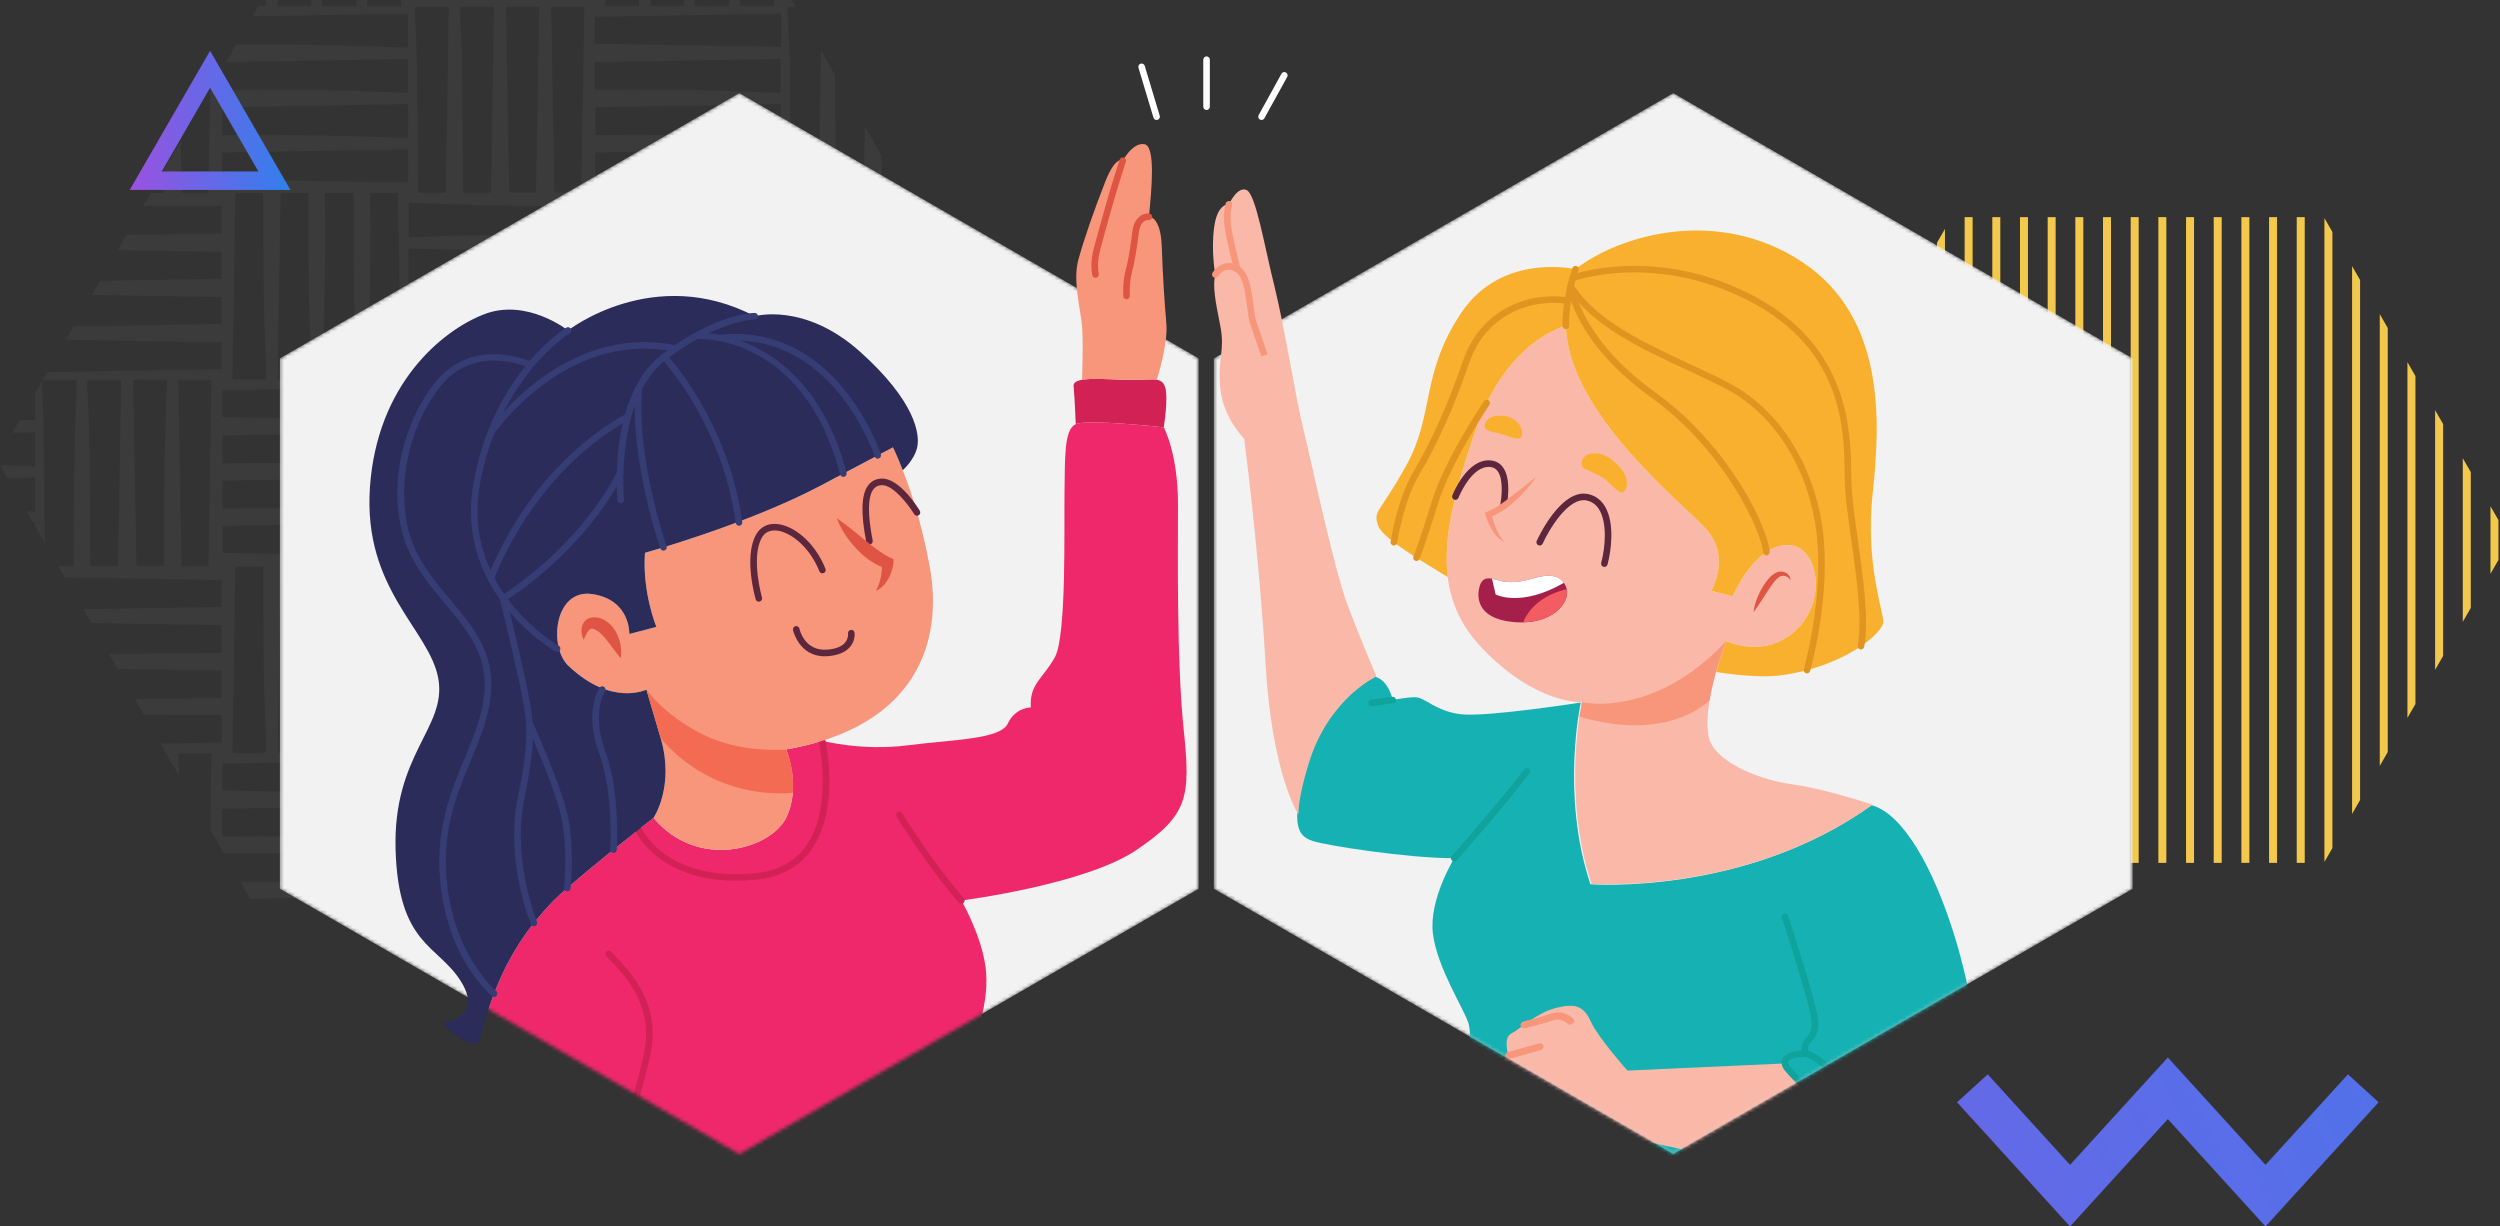 <svg width="691" height="339" viewBox="0 0 691 339" fill="none" xmlns="http://www.w3.org/2000/svg">
<rect x="0" y="0" width="691" height="339" fill="#333333" stroke="none"/>
<path d="M218.516 254.093H215.786V247.692C212.505 247.747 209.231 247.8 205.961 247.855L206.422 247.03C206.732 246.476 206.535 245.775 205.982 245.465C205.805 245.367 205.612 245.32 205.422 245.32C205.02 245.32 204.63 245.532 204.419 245.909L203.306 247.901C190.345 248.117 177.464 248.333 164.564 248.549V254.093H160.751C160.996 238.806 161.244 223.568 161.49 208.29H152.142C152.142 209.062 152.117 209.719 152.147 210.376C152.319 214.223 152.615 218.067 152.665 221.914C152.807 232.64 152.876 243.367 152.968 254.093H148.267C148.519 238.79 148.769 223.584 149.021 208.388C148.191 208.216 146.477 208.138 144.74 208.138C142.64 208.138 140.504 208.253 139.862 208.464C140.128 223.674 140.39 238.859 140.653 254.093H135.789C136.035 238.794 136.283 223.573 136.528 208.299H127.167C127.167 209.142 127.137 209.866 127.171 210.587C127.346 214.494 127.648 218.398 127.699 222.307C127.834 232.902 127.894 243.498 127.967 254.093H123.417C123.408 250.206 123.404 246.341 123.436 242.487C123.489 236.74 123.67 230.993 123.713 225.246C123.757 219.593 124.262 213.947 124.193 208.278H114.694C114.694 209.158 114.664 209.937 114.696 210.718C114.87 214.687 115.169 218.653 115.219 222.624C115.355 233.114 115.407 243.604 115.479 254.093H112.743V247.69C98.16 247.933 83.645 248.177 69.112 248.42L66.407 243.726C68.531 243.71 70.656 243.701 72.778 243.701C86.123 243.701 99.424 244.045 112.737 244.585V235.028C104.089 235.274 95.56 235.591 87.027 235.736C78.648 235.878 70.266 235.853 61.891 235.894L58.103 229.32C58.213 222.307 58.325 215.3 58.44 208.283H49.301C49.334 210.275 49.368 212.244 49.405 214.232L44.389 205.532C50.02 205.436 55.653 205.337 61.288 205.24V197.613C57.747 197.613 54.244 197.627 50.754 197.627C48.512 197.627 46.277 197.623 44.042 197.602C42.618 197.588 41.195 197.547 39.772 197.528L37.262 193.174C44.751 193.105 52.241 193.045 59.73 192.974C60.248 192.969 60.764 192.887 61.265 192.841V185.32C51.639 185.159 42.046 184.996 32.455 184.835L30.099 180.749C39.977 180.641 49.852 180.565 59.73 180.471C60.246 180.464 60.767 180.381 61.26 180.335V172.817C49.2 172.614 37.193 172.412 25.18 172.21L22.979 168.396C35.755 168.177 48.491 167.959 61.237 167.743V160.311C46.729 160.066 32.325 159.824 17.897 159.581L16.114 156.485H20.38C20.38 150.63 20.343 144.952 20.391 139.274C20.439 133.527 20.623 127.78 20.666 122.033C20.712 116.382 21.217 110.734 21.146 105.081H11.805L13.079 102.871C29.17 102.595 45.178 102.319 61.262 102.041V94.621C46.888 94.377 32.588 94.134 18.257 93.888L20.359 90.244C33.974 90.009 47.557 89.775 61.237 89.538V82.121C49.235 81.916 37.31 81.711 25.395 81.509L27.637 77.619C38.85 77.424 50.04 77.231 61.239 77.035V69.615C51.637 69.454 42.078 69.291 32.529 69.133L34.915 64.992C43.684 64.843 52.459 64.691 61.283 64.539V56.873C58.314 56.906 55.35 56.919 52.385 56.919C48.127 56.919 43.873 56.889 39.619 56.837L41.633 53.341C42.854 53.337 44.075 53.325 45.13 53.318C45.164 51.232 45.197 49.178 45.231 47.1L49.941 38.929C50.024 43.702 50.107 48.468 50.189 53.252H57.612C57.766 43.736 57.919 34.271 58.075 24.822L61.384 19.077C61.384 20.456 61.382 21.837 61.389 23.207C61.389 23.689 61.437 24.169 61.471 24.854C65.161 24.792 68.839 24.765 72.512 24.765C85.965 24.765 99.332 25.142 112.753 25.681V16.283C95.985 16.568 79.304 16.851 62.504 17.136L65.28 12.319C67.708 12.294 70.128 12.282 72.549 12.282C86.011 12.282 99.367 12.65 112.739 13.172V3.78C98.417 4.026 84.145 4.267 69.782 4.511L71.404 1.696C72.361 1.634 73.159 1.542 73.547 1.415C73.547 0.951 73.542 0.473 73.545 4.27875e-06H76.755C76.746 0.556 76.736 1.112 76.727 1.666H86.013C86.013 1.071 86.02 0.524 86.022 4.27875e-06H89.03C89.007 0.561 88.991 1.117 88.968 1.675H98.504C98.504 1.064 98.511 0.519 98.513 4.27875e-06H101.512C101.491 0.554 101.478 1.103 101.452 1.657H110.835C110.825 1.103 110.816 0.554 110.809 4.27875e-06H167.327C167.32 0.554 167.311 1.108 167.302 1.661H176.587C176.587 1.069 176.594 0.526 176.596 4.27875e-06H179.802C179.793 0.556 179.783 1.11 179.774 1.664H189.06C189.06 1.071 189.067 0.526 189.069 4.27875e-06H192.073C192.05 0.489 192.041 0.979 192.018 1.468C192.86 1.678 194.727 1.776 196.611 1.776C198.704 1.776 200.815 1.654 201.549 1.415C201.549 0.951 201.547 0.473 201.547 4.27875e-06H204.568C204.548 0.558 204.532 1.112 204.509 1.671H214.024C214.024 1.071 214.031 0.524 214.033 4.27875e-06H218.863L219.96 1.898H217.743C217.743 2.81 217.718 3.594 217.748 4.378C217.936 9.019 218.248 13.659 218.308 18.303C218.448 29.372 218.47 40.441 218.544 51.512C218.549 52.091 218.576 52.673 218.594 53.27H226.265C226.478 40.085 226.689 27.014 226.9 13.941L230.792 20.693C230.902 30.907 230.962 41.121 231.044 51.335C231.046 51.979 231.079 52.62 231.102 53.339C231.409 53.339 231.716 53.339 232.019 53.339C232.653 53.339 233.272 53.341 233.882 53.344C234.5 53.346 235.105 53.348 235.7 53.348C236.751 53.348 237.765 53.339 238.747 53.307C238.845 47.169 238.942 41.089 239.04 34.999L243.618 42.943C243.678 46.374 243.737 49.798 243.797 53.236H249.554L251.662 56.894C239.761 56.827 227.917 56.533 216.02 55.998V65.424C229.447 65.192 242.806 64.962 256.18 64.73L258.915 69.475C244.614 69.229 230.36 68.986 216.11 68.742C215.772 70.337 215.807 76.681 216.142 77.92C231.836 77.649 247.519 77.378 263.314 77.106L266.193 82.102C249.395 81.812 232.724 81.528 215.976 81.24V90.423C233.185 90.126 250.235 89.835 267.338 89.538V84.088L270.583 89.717C270.505 94.78 270.429 99.828 270.346 104.92C271.845 104.955 273.37 104.975 274.915 104.975C276.374 104.975 277.854 104.957 279.341 104.909L280.91 107.627C276.472 107.703 272.037 107.777 267.6 107.852V115.282C273.581 115.383 279.538 115.486 285.499 115.59L288.044 120.006C281.229 120.121 274.419 120.236 267.607 120.353V128.051C271.083 127.996 274.552 127.971 278.019 127.971C282.518 127.971 287.013 128.012 291.506 128.086L289 132.431C282.307 132.493 275.617 132.562 268.926 132.626C268.465 132.631 268.004 132.72 267.581 132.769V140.568C270.924 140.51 274.261 140.487 277.592 140.487C279.843 140.487 282.094 140.499 284.34 140.515L281.69 145.111C276.961 145.191 272.237 145.269 267.497 145.35C267.476 147.889 267.458 150.414 267.501 152.804C270.741 152.859 273.939 152.912 277.163 152.965L275.05 156.628H271.145C271.108 158.956 271.074 161.27 271.037 163.591L265.734 172.789C249.081 172.509 232.582 172.233 215.992 171.955V181.298C216.502 181.298 216.977 181.31 217.436 181.31C217.704 181.31 217.968 181.305 218.234 181.296C222.073 181.137 225.909 180.869 229.752 180.818C240.261 180.68 250.772 180.604 261.283 180.51L258.594 185.173C244.391 184.934 230.23 184.697 216.004 184.458V193.806C216.541 193.806 217.048 193.817 217.546 193.817C217.835 193.817 218.122 193.813 218.409 193.801C222.431 193.64 226.451 193.362 230.475 193.309C238.329 193.204 246.183 193.139 254.042 193.075L251.428 197.607C250.983 197.602 250.538 197.607 250.093 197.602C244.419 197.551 238.747 197.388 233.073 197.317C227.446 197.248 221.825 196.798 216.103 196.798C216.034 196.798 215.963 196.8 215.894 196.8C215.894 198.569 215.878 200.093 215.898 201.616C215.919 203.174 215.804 204.742 215.979 206.318C216.594 206.318 217.112 206.327 217.596 206.327C217.874 206.327 218.14 206.325 218.406 206.316C223.16 206.136 227.912 205.845 232.671 205.78C237.379 205.716 242.09 205.675 246.8 205.635L245.27 208.292H242.909C242.932 209.618 242.955 210.937 242.978 212.265L239.41 218.453C239.463 215.066 239.518 211.684 239.573 208.29H230.211C230.211 209.119 230.186 209.841 230.216 210.56C230.39 214.469 230.695 218.373 230.746 222.282C230.792 225.954 230.819 229.626 230.854 233.297L226.51 240.828C226.577 235.632 226.721 230.437 226.76 225.241C226.804 219.588 227.311 213.942 227.24 208.28H217.729C217.729 209.046 217.709 209.7 217.734 210.358C217.858 213.533 218.062 216.707 218.108 219.885C218.271 231.287 218.388 242.689 218.516 254.093V254.093ZM175.626 243.675C189.062 243.675 202.405 244.034 215.802 244.592V235.188C198.665 235.478 181.619 235.766 164.507 236.056V243.76C168.222 243.702 171.927 243.675 175.626 243.675ZM175.695 231.167C189.101 231.167 202.425 231.549 215.802 232.085V222.686C198.658 222.975 181.612 223.265 164.431 223.557C164.431 225.588 164.427 227.599 164.433 229.607C164.436 230.087 164.482 230.568 164.518 231.26C168.254 231.195 171.978 231.167 175.695 231.167V231.167ZM72.629 231.165C86.047 231.165 99.376 231.553 112.746 232.082V222.686C95.595 222.975 78.547 223.265 61.384 223.557C61.384 225.731 61.379 227.865 61.389 230C61.391 230.357 61.446 230.712 61.49 231.26C65.211 231.195 68.924 231.165 72.629 231.165ZM175.369 218.662C188.909 218.662 202.34 219.051 215.781 219.572V210.185C198.658 210.475 181.649 210.764 164.534 211.054V218.75C168.157 218.69 171.767 218.662 175.369 218.662ZM112.743 210.185C95.556 210.477 78.547 210.767 61.506 211.056V218.483C78.634 218.777 95.636 219.069 112.743 219.363V210.185V210.185ZM65.051 156.646C64.787 173.796 64.521 190.839 64.257 207.986C65.2 208.129 66.765 208.198 68.362 208.198C70.541 208.198 72.776 208.071 73.547 207.839C73.547 207.005 73.572 206.152 73.545 205.302C73.327 198.454 73.005 191.609 72.905 184.759C72.774 176.011 72.82 167.258 72.79 158.505C72.788 157.912 72.79 157.317 72.79 156.646H65.051V156.646ZM89.773 156.674C90.056 173.874 89.698 190.931 88.973 208.078H98.504C98.504 206.945 98.529 206.033 98.499 205.123C98.275 197.857 97.949 190.591 97.836 183.323C97.708 175.135 97.774 166.943 97.751 158.756C97.749 158.048 97.717 157.345 97.701 156.674H89.773ZM173.292 156.541C172.751 156.541 172.228 156.541 171.702 156.547C170.45 156.557 169.199 156.591 168.1 156.612C167.832 173.89 167.57 190.927 167.302 208.067H176.596C176.596 207.053 176.619 206.203 176.594 205.353C176.374 198.443 176.053 191.538 175.949 184.628C175.819 175.937 175.867 167.247 175.835 158.556C175.83 157.91 175.791 157.267 175.766 156.543C174.878 156.543 174.068 156.541 173.292 156.541ZM192.821 156.653C193.094 173.835 192.756 190.899 192.015 208.064H201.556C201.556 206.998 201.579 206.088 201.551 205.178C201.324 197.79 200.996 190.403 200.879 183.013C200.75 174.945 200.819 166.877 200.801 158.809C200.799 158.099 200.801 157.389 200.801 156.653H192.821V156.653ZM185.692 156.541C185.18 156.541 184.682 156.541 184.184 156.545C182.931 156.557 181.676 156.589 180.609 156.61C180.33 173.883 180.052 190.922 179.774 208.064H189.062C189.062 206.934 189.085 205.962 189.058 204.99C188.842 197.958 188.518 190.927 188.413 183.893C188.289 175.45 188.344 167.001 188.314 158.556C188.312 157.912 188.271 157.267 188.241 156.543C187.328 156.543 186.495 156.541 185.692 156.541ZM102.267 156.69C102.547 173.874 102.175 190.897 101.452 208.044H110.828C110.557 190.885 110.286 173.814 110.015 156.69H102.267ZM81.656 156.545C80.552 156.545 79.474 156.545 78.395 156.547C78.099 156.55 77.806 156.6 77.562 156.623C77.282 173.878 77.007 190.915 76.727 208.044H86.015C86.015 206.945 86.04 205.971 86.011 204.999C85.795 198.091 85.471 191.182 85.371 184.272C85.244 175.705 85.297 167.134 85.269 158.565C85.267 157.922 85.224 157.276 85.196 156.545C83.971 156.545 82.798 156.545 81.656 156.545V156.545ZM210.678 156.541C210.155 156.541 209.646 156.541 209.139 156.545C207.884 156.557 206.631 156.587 205.314 156.607C205.592 173.862 205.225 190.885 204.497 208.039H213.964C214.001 207.499 214.074 207.023 214.054 206.552C213.955 203.988 213.785 201.428 213.73 198.864C213.551 190.92 213.372 182.978 213.276 175.034C213.209 169.535 213.278 164.034 213.278 158.533C213.278 157.892 213.232 157.253 213.205 156.543C212.296 156.543 211.47 156.541 210.678 156.541V156.541ZM112.943 196.947V206.318C113.494 206.318 114.012 206.329 114.515 206.329C114.802 206.329 115.084 206.325 115.366 206.316C120.118 206.136 124.872 205.845 129.626 205.78C140.731 205.626 151.839 205.58 162.947 205.481C163.403 205.477 163.86 205.378 164.319 205.321V197.823C147.158 197.531 130.11 197.239 112.943 196.947V196.947ZM112.932 184.442V193.624C130.138 193.328 147.188 193.034 164.291 192.742V185.322C147.103 185.028 130.058 184.736 112.932 184.442V184.442ZM112.987 171.941V181.124C130.175 180.825 147.223 180.533 164.328 180.237V172.821C147.177 172.527 130.129 172.235 112.987 171.941V171.941ZM215.988 159.206V168.763C216.541 168.763 217.055 168.775 217.553 168.775C217.846 168.775 218.136 168.77 218.425 168.759C222.204 168.616 225.983 168.368 229.762 168.32C241.844 168.166 253.927 168.083 266.01 167.964C266.469 167.959 266.925 167.86 267.354 167.81V160.054C263.722 160.105 260.095 160.128 256.472 160.128C242.959 160.128 229.502 159.794 215.988 159.206V159.206ZM112.964 159.441V168.621C130.129 168.327 147.181 168.035 164.332 167.741V160.314C147.092 160.022 130.048 159.73 112.964 159.441V159.441ZM255.189 105.086C255.189 105.858 255.161 106.515 255.191 107.17C255.366 111.017 255.662 114.861 255.712 118.708C255.873 130.815 255.939 142.923 256.049 155.031C256.054 155.495 256.127 155.959 256.18 156.545C257.029 156.545 257.837 156.545 258.624 156.545C259.129 156.545 259.624 156.545 260.12 156.543C261.37 156.538 262.621 156.525 263.706 156.515C263.984 139.21 264.259 122.182 264.534 105.086H255.189V105.086ZM49.299 105.079C49.597 122.35 49.891 139.373 50.189 156.545C51.038 156.545 51.885 156.545 52.734 156.545C53.158 156.545 53.581 156.545 54.005 156.545C55.26 156.541 56.517 156.527 57.614 156.52C57.892 139.228 58.165 122.198 58.438 105.079H49.299V105.079ZM114.682 105.081C114.682 105.846 114.662 106.504 114.687 107.158C114.809 110.334 115.017 113.508 115.063 116.686C115.238 128.977 115.361 141.269 115.501 153.558C115.513 154.516 115.501 155.472 115.501 156.485H123.427C123.427 150.633 123.388 144.955 123.438 139.276C123.489 133.529 123.67 127.782 123.713 122.035C123.757 116.385 124.262 110.736 124.193 105.081H114.682ZM235.273 104.911C233.068 104.911 231.074 105.047 230.434 105.272C230.723 122.35 231.01 139.38 231.299 156.476H238.949C238.949 150.635 238.91 144.959 238.96 139.281C239.008 133.534 239.176 127.787 239.233 122.04C239.288 116.389 239.779 110.746 239.729 105.116C238.387 104.973 236.78 104.911 235.273 104.911V104.911ZM247.872 104.927C245.71 104.927 243.522 105.054 242.909 105.277C243.205 122.35 243.501 139.371 243.797 156.467H251.222C251.506 139.24 251.782 122.207 252.059 105.166C251.162 105.001 249.526 104.927 247.872 104.927ZM157.208 104.941C155.12 104.941 152.991 105.051 152.346 105.251C152.642 122.315 152.94 139.341 153.236 156.456H160.659C160.939 139.263 161.214 122.23 161.492 105.185C160.703 105.019 158.968 104.941 157.208 104.941ZM139.651 105.051C139.651 105.888 139.626 106.55 139.653 107.209C139.832 111.115 140.135 115.022 140.183 118.928C140.337 130.914 140.397 142.9 140.5 154.886C140.504 155.405 140.587 155.925 140.635 156.451H148.175C148.457 139.281 148.739 122.207 149.026 105.051H139.651V105.051ZM38.678 104.923C38.035 104.923 37.409 104.971 36.815 105.143C37.111 122.313 37.407 139.338 37.703 156.426H45.389C45.389 147.756 45.288 139.203 45.414 130.655C45.545 122.129 45.901 113.609 46.16 104.966C45.096 104.966 44.118 104.952 43.173 104.952C42.558 104.952 41.959 104.959 41.36 104.98C41.222 104.985 41.087 104.985 40.95 104.985C40.569 104.985 40.185 104.971 39.807 104.955C39.426 104.939 39.05 104.923 38.678 104.923V104.923ZM217.743 105.088C217.743 105.984 217.716 106.766 217.745 107.547C217.934 112.189 218.246 116.828 218.308 121.472C218.448 132.541 218.473 143.613 218.542 154.682C218.546 155.268 218.542 155.854 218.542 156.421H226.265C226.545 139.263 226.82 122.228 227.098 105.088H217.743ZM127.385 105.086C127.674 122.274 127.963 139.35 128.252 156.421H135.7C135.977 139.263 136.25 122.233 136.523 105.086H127.385ZM24.119 105.095C24.119 105.936 24.09 106.658 24.124 107.379C24.299 111.286 24.604 115.19 24.652 119.098C24.803 130.9 24.856 142.705 24.945 154.507C24.95 155.155 24.945 155.803 24.945 156.41H32.65C32.933 139.244 33.212 122.212 33.495 105.095H24.119ZM215.793 144.488C198.649 144.775 181.61 145.063 164.504 145.347V152.806C181.718 153.094 198.711 153.376 215.793 153.661V144.488ZM112.741 144.488C95.542 144.778 78.542 145.063 61.522 145.347V152.809C78.652 153.094 95.643 153.376 112.741 153.661V144.488ZM175.649 140.474C189.076 140.474 202.411 140.834 215.802 141.39V131.985C198.667 132.275 181.621 132.564 164.504 132.851V140.559C168.228 140.501 171.941 140.474 175.649 140.474ZM72.501 140.471C85.951 140.471 99.353 140.841 112.787 141.384V131.985C95.597 132.275 78.593 132.564 61.494 132.851V140.559C65.17 140.499 68.837 140.471 72.501 140.471V140.471ZM175.541 127.966C188.977 127.966 202.356 128.341 215.795 128.885V119.484C198.582 119.776 181.58 120.064 164.566 120.353V128.053C168.231 127.994 171.888 127.966 175.541 127.966V127.966ZM72.615 127.964C86.029 127.964 99.39 128.354 112.78 128.876V119.482C95.588 119.774 78.581 120.064 61.496 120.353V128.06C65.209 127.994 68.912 127.964 72.615 127.964V127.964ZM215.784 106.984C198.616 107.276 181.605 107.563 164.548 107.852V115.282C181.672 115.576 198.674 115.87 215.784 116.164V106.984V106.984ZM112.748 106.984C95.546 107.276 78.54 107.565 61.51 107.852V115.282C78.641 115.576 95.643 115.868 112.748 116.162V106.984V106.984ZM106.943 53.341C105.778 53.341 104.612 53.344 103.446 53.346C103.098 53.348 102.747 53.406 102.267 53.449C102.545 70.578 102.182 87.601 101.452 104.709C102.526 104.918 104.261 105.01 105.956 105.01C108.145 105.01 110.27 104.856 110.832 104.599C110.557 87.527 110.284 70.511 110.009 53.341C108.985 53.341 107.964 53.341 106.943 53.341V53.341ZM89.773 53.341C90.047 70.677 89.707 87.737 88.971 104.874H98.504C98.504 103.735 98.529 102.822 98.499 101.912C98.275 94.644 97.949 87.38 97.836 80.112C97.708 71.925 97.774 63.733 97.751 55.543C97.749 54.84 97.719 54.134 97.699 53.341H89.773V53.341ZM192.823 53.456C193.089 70.638 192.761 87.704 192.013 104.865H201.553C201.553 103.79 201.579 102.88 201.551 101.97C201.322 94.52 200.991 87.073 200.874 79.62C200.746 71.614 200.817 63.608 200.801 55.6C200.799 54.89 200.801 54.18 200.801 53.456H192.823V53.456ZM70.124 53.339C69.626 53.339 69.142 53.339 68.655 53.344C67.405 53.355 66.152 53.39 65.051 53.41C64.784 70.688 64.518 87.725 64.254 104.865H73.549C73.549 103.854 73.575 103.004 73.547 102.154C73.329 95.244 73.006 88.336 72.902 81.427C72.772 72.736 72.822 64.045 72.788 55.354C72.785 54.711 72.744 54.065 72.719 53.341C71.785 53.341 70.938 53.339 70.124 53.339ZM82.601 53.339C82.105 53.339 81.621 53.339 81.137 53.344C79.884 53.355 78.632 53.387 77.562 53.408C77.282 70.681 77.005 87.721 76.727 104.863H86.015C86.015 103.735 86.038 102.76 86.011 101.788C85.795 94.757 85.474 87.727 85.368 80.693C85.242 72.249 85.297 63.801 85.269 55.354C85.267 54.711 85.224 54.065 85.196 53.341C84.264 53.341 83.416 53.339 82.601 53.339ZM185.696 53.339C185.194 53.339 184.703 53.341 184.212 53.344C182.954 53.355 181.697 53.383 180.609 53.401C180.33 70.663 180.054 87.704 179.774 104.849H189.062C189.062 103.762 189.087 102.788 189.06 101.818C188.844 94.906 188.518 87.999 188.417 81.089C188.291 72.522 188.344 63.951 188.314 55.384C188.312 54.736 188.273 54.09 188.245 53.341C187.334 53.341 186.499 53.339 185.696 53.339V53.339ZM173.212 53.339C172.71 53.339 172.219 53.341 171.727 53.344C170.472 53.355 169.217 53.385 167.859 53.41C168.027 70.328 167.9 87.024 167.074 103.705C167.061 104.006 167.074 104.309 167.074 104.847H176.59C176.59 103.815 176.615 102.905 176.585 101.993C176.369 95.145 176.05 88.299 175.949 81.45C175.819 72.761 175.867 64.07 175.835 55.38C175.83 54.732 175.791 54.086 175.768 53.341C174.853 53.341 174.017 53.339 173.212 53.339ZM205.314 53.443C205.594 70.665 205.222 87.688 204.499 104.84H213.882C213.606 87.691 213.333 70.617 213.058 53.443H205.314V53.443ZM215.894 93.58C215.894 95.329 215.889 96.85 215.896 98.369C215.901 99.929 215.914 101.49 215.926 102.93C233.226 102.632 250.27 102.335 267.382 102.039V94.318C262.13 94.318 256.912 94.352 251.708 94.352C248.374 94.352 245.047 94.338 241.72 94.29C233.151 94.168 224.59 93.828 215.894 93.58V93.58ZM112.945 93.748V102.926C130.108 102.629 147.158 102.337 164.312 102.041V94.621C147.138 94.329 130.09 94.04 112.945 93.748V93.748ZM112.847 81.04C112.847 82.826 112.842 84.347 112.849 85.868C112.854 87.426 112.867 88.987 112.879 90.43C130.184 90.129 147.229 89.832 164.33 89.536V81.914C160.762 81.914 157.231 81.93 153.716 81.93C151.499 81.93 149.29 81.923 147.083 81.904C141.408 81.856 135.734 81.757 130.062 81.613C124.365 81.466 118.67 81.238 112.847 81.04V81.04ZM112.922 68.751V77.927C130.138 77.628 147.188 77.332 164.282 77.035V69.615C147.087 69.326 130.044 69.038 112.922 68.751V68.751ZM112.948 56.005V65.562C113.498 65.562 114.01 65.573 114.508 65.573C114.802 65.573 115.088 65.569 115.375 65.557C119.154 65.415 122.931 65.166 126.712 65.118C138.795 64.964 150.878 64.879 162.963 64.762C163.422 64.757 163.878 64.659 164.36 64.601V56.853C160.712 56.903 157.073 56.926 153.438 56.926C139.905 56.926 126.451 56.593 112.948 56.005V56.005ZM127.164 1.884C127.164 2.716 127.137 3.438 127.169 4.155C127.346 8.063 127.648 11.967 127.699 15.876C127.85 27.678 127.903 39.48 127.993 51.282C127.997 51.933 127.993 52.583 127.993 53.277H135.7C135.977 36.056 136.25 19.027 136.526 1.884H127.164V1.884ZM114.696 1.898C114.696 2.806 114.669 3.589 114.698 4.371C114.889 9.015 115.201 13.654 115.261 18.298C115.401 29.365 115.426 40.436 115.497 51.505C115.501 52.089 115.529 52.67 115.547 53.273H123.22C123.495 36.043 123.773 19.011 124.048 1.898H114.696ZM152.344 1.893C152.642 19.093 152.94 36.119 153.236 53.227H160.657C160.939 36.08 161.221 19.052 161.503 1.893H152.344V1.893ZM139.86 1.88C140.158 19.13 140.454 36.153 140.75 53.215H148.175C148.457 36.056 148.737 19.024 149.021 1.88H139.86V1.88ZM215.795 41.287C198.651 41.574 181.612 41.861 164.504 42.148V49.603C181.715 49.89 198.708 50.175 215.795 50.46V41.287ZM112.576 41.291C95.535 41.576 78.537 41.861 61.384 42.148C61.384 43.421 61.382 44.694 61.384 45.965C61.386 47.222 61.393 48.481 61.398 49.603C78.611 49.89 95.562 50.173 112.652 50.458C112.998 48.566 112.929 42.426 112.576 41.291V41.291ZM175.704 37.272C189.078 37.272 202.402 37.633 215.788 38.191V28.784C198.614 29.076 181.607 29.363 164.56 29.65V37.359C168.281 37.3 171.994 37.272 175.704 37.272V37.272ZM72.781 37.272C86.132 37.272 99.385 37.638 112.617 38.184C112.989 36.068 112.925 29.912 112.594 28.788C95.546 29.076 78.542 29.363 61.46 29.65V37.364C65.243 37.302 69.016 37.272 72.781 37.272V37.272ZM175.412 24.762C188.899 24.762 202.338 25.146 215.77 25.672V16.283C198.644 16.573 181.633 16.862 164.431 17.154C164.431 19.172 164.424 21.235 164.436 23.299C164.438 23.77 164.502 24.241 164.548 24.85C168.173 24.79 171.794 24.762 175.412 24.762V24.762ZM215.896 3.78C198.593 4.074 181.587 4.361 164.431 4.653V12.078C181.688 12.374 198.69 12.668 215.793 12.963C215.825 12.604 215.889 12.19 215.889 11.777C215.901 9.097 215.896 6.418 215.896 3.78V3.78ZM12.411 150.067L9.68 145.329V144.35L9.114 144.346L7.361 141.305C8.141 141.335 8.921 141.358 9.701 141.39V131.985C7.145 132.031 4.614 132.072 2.065 132.116L0 128.536C3.24 128.642 6.477 128.752 9.724 128.881V119.482C7.622 119.519 5.537 119.553 3.442 119.588L5.459 116.093C6.87 116.116 8.281 116.141 9.694 116.164V108.744L11.635 105.378C11.631 106.016 11.619 106.596 11.638 107.161C11.761 110.337 11.97 113.51 12.016 116.688C12.172 127.814 12.289 138.941 12.411 150.067" fill="#828282" fill-opacity="0.1"/>
<mask id="mask0" mask-type="alpha" maskUnits="userSpaceOnUse" x="77" y="25" width="255" height="294">
<path d="M204.336 25.737L331.316 99.049V245.672L204.336 318.983L77.357 245.672V99.049L204.336 25.737Z" fill="white"/>
</mask>
<g mask="url(#mask0)">
<path d="M204.336 25.737L331.316 99.049V245.672L204.336 318.983L77.357 245.672V99.049L204.336 25.737Z" fill="#F2F2F2"/>
<path d="M327.172 201.631C325.201 182.723 325.595 153.574 325.595 139.394C325.595 125.213 321.655 118.123 321.655 118.123C321.655 118.123 300.582 115.76 297.333 117.237C294.083 118.713 294.378 126.396 294.23 136.145C294.083 145.894 294.822 175.731 291.572 181.641C288.321 187.55 284.481 189.026 284.925 195.525C284.925 195.525 280.64 195.525 278.574 199.958C276.505 204.389 263.507 204.389 250.803 206.013C238.099 207.638 227.32 204.743 227.32 204.743L227.213 204.769C224.171 205.717 220.871 206.52 217.271 207.145C217.271 207.145 221.603 217.387 217.271 226.052C212.938 234.719 192.849 240.628 180.638 226.052C180.638 226.052 157.398 244.172 152.277 249.688C147.156 255.202 140.066 263.475 134.945 279.231C129.825 294.986 126.673 317.439 126.673 317.439C126.673 317.439 193.637 334.376 262.57 315.075C262.57 315.075 261.388 306.016 265.722 296.562C270.055 287.109 273.599 276.473 272.418 267.413C271.236 258.354 265.722 248.899 265.722 248.899C265.722 248.899 299.992 244.544 314.172 234.904C328.352 225.265 329.141 220.538 327.172 201.631" fill="#EF286B"/>
<path d="M203.359 243.43C193.176 243.43 186.567 240.361 182.635 237.532C177.542 233.864 175.731 229.856 175.655 229.687C175.453 229.229 175.661 228.696 176.117 228.492C176.574 228.289 177.109 228.495 177.314 228.951C177.331 228.989 179.049 232.747 183.789 236.126C188.174 239.252 196.127 242.691 209.101 241.301C215.087 240.661 219.678 238.167 222.743 233.889C230.328 223.303 226.369 205.149 226.327 204.967C226.217 204.479 226.526 203.995 227.014 203.885C227.506 203.773 227.988 204.082 228.096 204.57C228.272 205.346 232.271 223.706 224.218 234.945C220.839 239.662 215.815 242.407 209.293 243.105C207.194 243.329 205.216 243.43 203.359 243.43" fill="#D22155"/>
<path d="M169.688 324.467C169.595 324.467 169.5 324.451 169.406 324.421C168.93 324.264 168.671 323.752 168.827 323.276C168.885 323.099 174.68 305.419 177.785 292.219C180.899 278.988 174.154 270.877 167.589 264.312C167.235 263.958 167.235 263.384 167.589 263.03C167.943 262.676 168.517 262.676 168.871 263.03C175.783 269.94 182.878 278.497 179.551 292.634C176.427 305.912 170.609 323.664 170.551 323.842C170.425 324.224 170.07 324.467 169.688 324.467" fill="#D22155"/>
<path d="M265.721 249.806C265.47 249.806 265.221 249.702 265.041 249.499C256.423 239.706 247.9 225.877 247.814 225.739C247.552 225.312 247.686 224.753 248.112 224.492C248.538 224.23 249.095 224.363 249.36 224.79C249.444 224.927 257.888 238.625 266.402 248.299C266.732 248.676 266.695 249.249 266.32 249.58C266.149 249.731 265.935 249.806 265.721 249.806" fill="#D22155"/>
</g>
<path d="M550.675 238.505H552.883V60.016H550.675V238.505ZM581.273 238.505H583.479V60.016H581.273V238.505ZM543.025 238.505H545.233V60.016H543.025V238.505ZM558.324 238.505H560.532V60.016H558.324V238.505ZM573.623 238.505H575.831V60.016H573.623V238.505ZM565.974 238.505H568.18V60.016H565.974V238.505ZM535.376 231.421L537.584 235.252V63.269L535.376 67.1V231.421ZM489.48 151.777L491.687 155.608V142.913L489.48 146.744V151.777V151.777ZM497.129 165.051L499.337 168.882V129.638L497.129 133.47V165.051V165.051ZM504.78 178.325L506.986 182.157V116.364L504.78 120.196V178.325V178.325ZM520.077 204.872L522.285 208.704V89.817L520.077 93.649V204.872ZM527.727 218.146L529.935 221.978V76.543L527.727 80.374V218.146V218.146ZM512.428 191.598L514.635 195.429V103.091L512.428 106.923V191.598ZM588.922 238.505H591.13V60.016H588.922V238.505V238.505ZM657.767 211.695L659.975 207.863V90.658L657.767 86.826V211.695V211.695ZM650.117 224.969L652.324 221.137V77.383L650.117 73.552V224.969V224.969ZM688.364 139.922V158.599L690.573 154.768V143.753L688.364 139.922V139.922ZM673.064 185.148L675.272 181.315V117.205L673.064 113.373V185.148ZM642.468 238.243L644.676 234.41V64.111L642.468 60.279V238.243V238.243ZM680.715 171.873L682.924 168.042V130.479L680.715 126.647V171.873V171.873ZM665.416 198.42L667.625 194.589V103.932L665.416 100.1V198.42V198.42ZM611.87 238.505H614.078V60.016H611.87V238.505ZM604.221 238.505H606.429V60.016H604.221V238.505ZM634.819 238.505H637.027V60.016H634.819V238.505ZM596.571 238.505H598.779V60.016H596.571V238.505ZM627.169 238.505H629.377V60.016H627.169V238.505ZM619.519 238.505H621.726V60.016H619.519V238.505Z" fill="#F2C94C"/>
<mask id="mask1" mask-type="alpha" maskUnits="userSpaceOnUse" x="335" y="25" width="255" height="294">
<path d="M462.486 25.737L589.466 99.049V245.672L462.486 318.983L335.507 245.672V99.049L462.486 25.737Z" fill="#C4C4C4"/>
</mask>
<g mask="url(#mask1)">
<path d="M462.486 25.737L589.466 99.049V245.672L462.486 318.983L335.507 245.672V99.049L462.486 25.737Z" fill="#F2F2F2"/>
</g>
<mask id="mask2" mask-type="alpha" maskUnits="userSpaceOnUse" x="335" y="25" width="255" height="294">
<path d="M462.486 25.737L589.466 99.049V245.672L462.486 318.983L335.507 245.672V99.049L462.486 25.737Z" fill="white"/>
</mask>
<g mask="url(#mask2)">
<path d="M517.284 222.543C482.423 247.655 439.585 244.405 439.585 244.405C431.314 219.59 436.926 194.182 436.926 194.182C436.926 194.182 411.027 198.22 403.937 197.431C396.847 196.644 393.816 192.706 391.195 192.706C388.576 192.706 384.947 193.493 384.947 193.493C384.947 193.493 383.913 188.116 380.139 187.063C380.139 187.063 366.91 193.099 361.395 211.219C355.882 229.339 359.426 231.308 362.972 232.49C366.516 233.67 388.954 237.216 401.96 237.216C401.96 237.216 394.878 248.639 396.059 258.092C397.241 267.547 404.726 278.97 405.908 282.91C407.089 286.848 405.908 305.756 405.908 305.756L403.937 318.361C403.937 318.361 438.297 327.42 474.492 327.42C510.685 327.42 510.685 327.42 510.685 327.42C510.685 327.42 542.197 325.451 546.137 304.575C550.076 283.697 535.104 227.405 517.284 222.543" fill="#16B1B3"/>
<path d="M449.827 295.908L493.353 293.939C493.353 293.939 505.627 304.975 504.612 323.485L504.618 325.451C504.618 325.451 486.657 323.088 470.113 318.952C453.57 314.815 446.48 314.225 439.585 313.437C432.692 312.649 429.343 309.696 425.602 305.756C421.86 301.817 420.678 301.817 420.678 301.817C420.678 301.817 422.45 305.559 420.678 307.331C418.906 309.104 415.953 306.347 414.179 303.392C412.407 300.438 411.422 296.105 414.179 293.939C416.937 291.772 416.937 291.772 416.937 291.772C416.937 291.772 415.36 286.848 417.725 285.666C420.088 284.485 424.618 279.954 430.133 278.576C435.647 277.198 437.813 278.182 439.782 282.516C441.753 286.848 449.827 295.908 449.827 295.908" fill="#FAB8A9"/>
<path d="M379.121 195.187C378.674 195.187 378.285 194.858 378.222 194.401C378.155 193.907 378.503 193.449 379.001 193.382L384.825 192.594C385.326 192.529 385.778 192.875 385.845 193.371C385.912 193.867 385.564 194.325 385.068 194.392L379.243 195.18C379.202 195.184 379.161 195.187 379.121 195.187" fill="#0FA39C"/>
<path d="M401.96 238.123C401.748 238.123 401.535 238.049 401.364 237.898C400.987 237.569 400.948 236.995 401.28 236.619C401.426 236.451 416 219.823 421.28 212.651C421.577 212.246 422.144 212.161 422.547 212.458C422.951 212.754 423.037 213.322 422.74 213.725C417.413 220.96 402.789 237.646 402.643 237.814C402.463 238.019 402.212 238.123 401.96 238.123" fill="#0FA39C"/>
<path d="M504.186 328.328C504.087 328.328 503.986 328.311 503.887 328.276C503.414 328.111 503.165 327.594 503.331 327.121C503.34 327.09 504.578 323.134 502.507 311.828C501.107 304.193 497.415 300.307 494.973 297.737C493.611 296.302 492.628 295.267 492.456 294.067C492.351 293.327 492.554 292.639 493.041 292.075C494.136 290.815 496.545 290.434 497.977 290.322C497.807 288.574 498.619 287.579 499.351 286.683C500.192 285.651 500.987 284.676 500.724 282.218C500.15 276.862 492.569 253.882 492.494 253.65C492.335 253.176 492.593 252.663 493.07 252.506C493.544 252.345 494.057 252.606 494.214 253.083C494.53 254.034 501.933 276.477 502.527 282.024C502.87 285.234 501.698 286.674 500.756 287.829C499.967 288.795 499.493 289.377 499.938 290.932C500.016 291.205 499.961 291.5 499.79 291.727C499.618 291.955 499.351 292.088 499.067 292.088C497.556 292.089 495.11 292.457 494.411 293.264C494.266 293.431 494.22 293.59 494.252 293.811C494.341 294.438 495.243 295.388 496.287 296.487C498.879 299.213 502.794 303.335 504.291 311.5C506.476 323.418 505.102 327.55 505.042 327.719C504.911 328.093 504.56 328.328 504.186 328.328" fill="#0FA39C"/>
<path d="M505.763 296.815C505.482 296.815 505.206 296.685 505.029 296.441C505.004 296.409 502.586 293.13 498.818 292.054C498.336 291.915 498.056 291.413 498.194 290.932C498.331 290.45 498.832 290.175 499.314 290.309C503.702 291.564 506.386 295.223 506.497 295.377C506.79 295.783 506.7 296.348 506.294 296.641C506.134 296.758 505.948 296.815 505.763 296.815" fill="#0FA39C"/>
<path d="M416.936 292.678C416.539 292.678 416.176 292.416 416.063 292.016C415.928 291.534 416.211 291.033 416.693 290.899L425.163 288.536C425.644 288.398 426.146 288.684 426.279 289.166C426.414 289.648 426.132 290.148 425.65 290.282L417.18 292.645C417.097 292.668 417.017 292.678 416.936 292.678" fill="#F7967B"/>
<path d="M421.17 284.221C420.759 284.221 420.388 283.94 420.289 283.525C420.173 283.036 420.474 282.546 420.961 282.432C421.011 282.42 425.967 281.24 428.646 280.283C431.909 279.117 434.411 281.572 434.515 281.678C434.87 282.032 434.87 282.606 434.515 282.96C434.162 283.312 433.591 283.314 433.236 282.961C433.158 282.887 431.419 281.218 429.255 281.991C426.482 282.98 421.587 284.147 421.38 284.196C421.31 284.213 421.239 284.221 421.17 284.221" fill="#F7967B"/>
</g>
<path d="M319.683 33.159C319.292 33.159 318.932 32.905 318.814 32.513L314.667 18.725C314.524 18.246 314.794 17.741 315.275 17.597C315.755 17.452 316.259 17.726 316.404 18.203L320.551 31.991C320.696 32.47 320.423 32.975 319.944 33.12C319.857 33.146 319.768 33.159 319.683 33.159Z" fill="white"/>
<path d="M333.492 30.402C332.991 30.402 332.585 29.996 332.585 29.494V16.495C332.585 15.995 332.991 15.588 333.492 15.588C333.994 15.588 334.398 15.995 334.398 16.495V29.494C334.398 29.996 333.994 30.402 333.492 30.402Z" fill="white"/>
<path d="M348.682 33.159C348.534 33.159 348.385 33.122 348.246 33.046C347.806 32.804 347.647 32.254 347.89 31.814L354.193 20.39C354.435 19.952 354.983 19.792 355.424 20.033C355.862 20.278 356.023 20.829 355.781 21.267L349.478 32.69C349.313 32.989 349.003 33.159 348.682 33.159" fill="white"/>
<path d="M432.808 90.057C432.808 90.057 416.265 93.898 407.696 119.306C399.129 144.712 394.698 163.609 409.764 179.271C424.831 194.934 437.239 194.047 437.239 194.047C437.239 194.047 431.627 219.455 439.898 244.271C439.898 244.271 482.736 247.521 517.597 222.409C517.597 222.409 504.302 217.978 495.44 216.796C486.576 215.615 475.94 211.182 472.987 205.57C470.033 199.958 473.874 186.072 477.123 177.209C477.123 177.209 487.757 182.232 496.325 174.255C504.893 166.278 502.53 152.689 496.03 150.915C489.531 149.143 483.032 155.939 478.895 164.801L472.987 163.325C472.987 163.325 478.599 153.87 471.509 146.188C464.419 138.507 433.399 113.988 432.808 90.057" fill="#FAB8A9"/>
<path d="M517.597 136.439C519.665 117.237 521.437 87.829 498.099 72.399C474.759 56.968 447.58 64.945 435.467 74.4C435.467 74.4 415.082 69.672 403.856 86.511C392.631 103.352 396.471 114.577 388.791 128.464C381.108 142.348 379.631 140.872 380.812 145.008C381.737 148.246 389.378 152.941 400.159 159.501C398.744 148.05 402.435 134.907 407.696 119.306C416.265 93.898 432.808 90.057 432.808 90.057C433.399 113.988 464.419 138.507 471.509 146.188C478.599 153.87 472.987 163.325 472.987 163.325L478.895 164.801C483.032 155.938 489.531 149.143 496.03 150.915C502.53 152.689 504.893 166.278 496.325 174.255C487.757 182.232 477.123 177.208 477.123 177.208C476.192 179.748 475.217 182.703 474.362 185.753C481.557 186.838 487.825 187.244 492.19 186.663C509.914 184.298 520.55 174.846 520.55 171.891C520.55 168.937 515.528 155.642 517.597 136.439" fill="#F9B02E"/>
<path d="M494.848 160.37C494.203 159.005 492.604 158.944 491.802 159.438C490.909 160.049 490.062 161.188 489.316 162.282C487.762 164.512 486.382 166.907 484.656 169.233C484.831 167.785 485.251 166.402 485.79 165.071C486.321 163.734 487.008 162.461 487.828 161.247C488.704 160.083 489.594 158.848 491.222 158.153C492.155 157.816 492.988 158.001 493.736 158.39C494.481 158.823 494.907 159.637 494.848 160.37" fill="#DF5443"/>
<path d="M415.527 140.743C415.464 140.743 415.401 140.737 415.337 140.724C414.847 140.62 414.534 140.137 414.638 139.648C415.027 137.822 415.661 132.568 413.954 130.233C413.446 129.538 412.772 129.158 411.891 129.07C406.718 128.569 403.154 137.504 403.117 137.595C402.934 138.062 402.407 138.288 401.942 138.107C401.476 137.924 401.246 137.399 401.429 136.932C401.594 136.511 405.536 126.612 412.071 127.266C413.475 127.406 414.602 128.046 415.42 129.166C417.952 132.635 416.478 139.727 416.412 140.026C416.322 140.452 415.946 140.743 415.527 140.743Z" fill="#5C263D"/>
<path d="M424.537 131.86C423.761 133.058 422.879 134.174 421.945 135.241C421.014 136.314 420.023 137.337 418.966 138.294C417.923 139.267 416.801 140.16 415.604 140.982C414.396 141.775 413.135 142.545 411.654 142.992L412.198 141.992C412.538 143.383 412.991 144.828 413.564 146.177C414.153 147.528 414.834 148.852 415.992 149.882C414.53 149.305 413.405 148.024 412.564 146.712C411.706 145.37 411.07 143.95 410.581 142.409L410.363 141.72L411.126 141.409C413.507 140.434 415.739 138.724 417.929 137.062C420.13 135.375 422.269 133.579 424.537 131.86Z" fill="#F7967B"/>
<path d="M443.444 156.697C443.366 156.697 443.287 156.686 443.207 156.667C442.723 156.535 442.438 156.038 442.568 155.554C443.804 150.982 444.17 144.448 442.055 140.908C441.235 139.535 440.124 138.7 438.657 138.356C433.545 137.158 428.078 146.542 426.397 150.256C426.19 150.711 425.653 150.915 425.198 150.708C424.741 150.502 424.538 149.964 424.744 149.508C425.016 148.908 431.485 134.806 439.071 136.59C441.014 137.045 442.542 138.185 443.612 139.979C446.355 144.567 445.347 152.226 444.319 156.027C444.21 156.432 443.844 156.697 443.444 156.697" fill="#5C263D"/>
<path d="M416.781 115.169C416.781 115.169 413.826 114.356 411.908 115.465C409.986 116.572 409.47 118.861 412.498 119.379C415.527 119.895 418.48 121.372 419.81 121.224C421.139 121.078 421.582 116.72 416.781 115.169Z" fill="#F9B02E"/>
<path d="M446.176 127.652C446.176 127.652 443.74 125.059 440.341 125.321C436.945 125.582 436.797 128.464 437.535 129.203C438.274 129.941 441.45 130.9 443.296 132.231C445.143 133.559 447.654 136.809 448.687 135.997C449.722 135.184 451.051 131.787 446.176 127.652Z" fill="#F9B02E"/>
<path d="M437.239 194.047C437.239 194.047 456.836 198.874 477.123 177.208C477.123 177.208 473.213 187.418 472.576 193.463C472.576 193.463 461.548 205.478 436.543 198.065C436.543 198.065 437.093 195.821 437.239 194.047" fill="#F7967B"/>
<path d="M413.791 160.266C413.791 160.266 417.306 161.853 423.299 159.993C429.291 158.133 432.123 159.408 433.042 162.865C433.959 166.321 429.201 173.141 417.837 171.878C406.474 170.618 408.449 162.706 409.369 161.067C410.29 159.428 411.882 159.78 413.791 160.266" fill="#A4204B"/>
<path d="M413.791 160.266C413.791 160.266 417.306 161.853 423.299 159.993C428.107 158.501 430.877 159.031 432.26 161.082C420.332 167.988 413.402 164.321 413.402 164.321L412.385 159.954C412.831 160.029 413.298 160.141 413.791 160.266" fill="white"/>
<path d="M421.005 172.007C424.025 164.448 433.042 162.865 433.042 162.865C433.869 165.979 430.07 171.801 421.005 172.007Z" fill="#F35C62"/>
<path d="M358.866 225.039C358.93 221.986 359.729 217.587 361.708 211.085C367.223 192.965 380.452 186.928 380.452 186.928C380.452 186.928 376.48 177.799 372.541 167.435C368.601 157.071 361.905 125.016 360.133 118.123C358.359 111.229 355.012 90.155 352.254 79.118C349.497 68.077 347.134 53.719 344.573 52.538C342.013 51.356 339.657 56.477 339.657 56.477C339.657 56.477 336.499 56.083 335.595 62.779C334.691 69.476 335.908 75.877 335.908 75.877C335.12 79.127 335.908 83.065 337.286 90.057C338.665 97.05 336.499 99.019 337.286 107.29C338.074 115.563 343.885 121.235 343.885 121.235C343.885 121.235 348.021 152.689 349.793 183.413C351.566 214.137 358.849 225.068 358.849 225.068L358.866 225.039" fill="#FAB8A9"/>
<path d="M432.807 90.964C432.332 90.964 431.932 90.593 431.903 90.114C431.886 89.845 431.534 83.431 434.606 74.116C434.764 73.64 435.273 73.379 435.753 73.539C436.227 73.696 436.487 74.209 436.328 74.684C433.364 83.671 433.71 89.94 433.713 90.001C433.744 90.503 433.364 90.932 432.865 90.962C432.845 90.964 432.827 90.964 432.807 90.964" fill="#E29420"/>
<path d="M391.508 155.064C391.389 155.064 391.268 155.039 391.15 154.991C390.691 154.794 390.477 154.261 390.674 153.8C390.689 153.765 392.223 150.137 395.702 138.735C399.246 127.119 409.726 111.546 410.17 110.886C410.45 110.474 411.015 110.364 411.43 110.645C411.845 110.924 411.953 111.488 411.672 111.904C411.566 112.063 400.901 127.91 397.436 139.264C393.918 150.799 392.404 154.368 392.341 154.514C392.194 154.858 391.86 155.064 391.508 155.064" fill="#E29420"/>
<path d="M385.26 150.789C385.216 150.789 385.168 150.786 385.123 150.778C384.628 150.702 384.288 150.241 384.364 149.746C384.436 149.261 386.219 137.784 390.729 130.248C395.655 122.02 400.246 111.747 404.376 99.71C409.273 85.448 422.421 80.617 433.278 82.167C433.776 82.239 434.119 82.697 434.049 83.193C433.979 83.689 433.524 84.039 433.023 83.964C422.905 82.522 410.651 87.017 406.092 100.298C401.92 112.454 397.274 122.844 392.286 131.178C387.957 138.413 386.173 149.903 386.155 150.018C386.087 150.467 385.701 150.789 385.26 150.789Z" fill="#E29420"/>
<path d="M488.231 153.509C487.751 153.509 487.353 153.135 487.325 152.652C487.042 147.498 477.164 124.81 456.302 109.798C435.142 94.574 433.297 79.837 433.228 79.216C433.173 78.719 433.532 78.272 434.029 78.217C434.53 78.165 434.972 78.518 435.031 79.017C435.047 79.162 436.919 93.618 457.361 108.326C478.514 123.546 488.798 146.425 489.136 152.552C489.165 153.052 488.782 153.48 488.281 153.507C488.264 153.507 488.247 153.509 488.231 153.509" fill="#E29420"/>
<path d="M499.454 186.126C499.37 186.126 499.288 186.115 499.204 186.092C498.721 185.953 498.444 185.452 498.581 184.97C498.634 184.782 503.952 165.886 502.218 148.545C500.419 130.55 490.942 114.899 477.482 107.696C474.092 105.881 470.279 104.112 466.242 102.239C453.826 96.479 439.753 89.949 433.358 79.594C433.095 79.168 433.226 78.608 433.654 78.345C434.08 78.081 434.638 78.214 434.901 78.642C441.009 88.532 454.822 94.94 467.005 100.594C471.067 102.479 474.902 104.259 478.337 106.098C492.323 113.582 502.165 129.777 504.023 148.363C505.792 166.057 500.379 185.275 500.326 185.468C500.211 185.868 499.848 186.126 499.454 186.126" fill="#E29420"/>
<path d="M514.365 179.522C514.309 179.522 514.251 179.516 514.194 179.506C513.701 179.411 513.381 178.936 513.474 178.443C514.815 171.448 513.15 159.582 511.68 149.116C510.801 142.85 509.969 136.932 509.894 132.791L509.872 131.01C509.742 119.144 509.502 97.059 484.23 83.596C457.805 69.526 435.275 77.575 435.05 77.657C434.577 77.832 434.06 77.591 433.884 77.121C433.712 76.651 433.95 76.131 434.42 75.957C434.652 75.871 457.908 67.523 485.082 81.996C511.305 95.963 511.561 119.62 511.685 130.988L511.708 132.761C511.781 136.79 512.604 142.654 513.475 148.862C514.965 159.471 516.653 171.494 515.255 178.785C515.173 179.22 514.793 179.522 514.365 179.522" fill="#E29420"/>
<path d="M417.248 292.544C416.851 292.544 416.488 292.282 416.375 291.882C416.241 291.399 416.523 290.899 417.006 290.764L425.475 288.402C425.956 288.264 426.458 288.55 426.591 289.032C426.727 289.514 426.445 290.013 425.962 290.148L417.493 292.511C417.41 292.534 417.329 292.544 417.248 292.544" fill="#F7967B"/>
<path d="M421.483 284.087C421.072 284.087 420.701 283.806 420.602 283.391C420.486 282.902 420.786 282.412 421.273 282.298C421.324 282.285 426.28 281.106 428.959 280.149C432.222 278.982 434.724 281.438 434.828 281.544C435.183 281.898 435.183 282.472 434.828 282.826C434.475 283.178 433.904 283.18 433.548 282.827C433.471 282.752 431.732 281.084 429.568 281.857C426.794 282.846 421.899 284.013 421.693 284.062C421.623 284.079 421.551 284.087 421.483 284.087" fill="#F7967B"/>
<path d="M341.963 75.253C341.56 75.253 341.192 74.983 341.087 74.574C341.073 74.522 339.739 69.376 338.768 64.533C337.753 59.484 338.752 56.329 338.794 56.196C338.95 55.723 339.458 55.462 339.935 55.616C340.409 55.769 340.672 56.279 340.521 56.755C340.511 56.784 339.634 59.63 340.547 64.176C341.507 68.97 342.829 74.067 342.841 74.119C342.967 74.603 342.677 75.097 342.192 75.224C342.116 75.244 342.039 75.253 341.963 75.253Z" fill="#F7967B"/>
<path d="M348.642 98.481C348.642 98.481 346.719 93.008 345.536 89.457C345.132 88.249 344.912 86.504 344.679 84.654C344.216 80.995 343.641 76.442 341.49 75.117C338.599 73.345 336.754 76.233 336.677 76.356C336.415 76.782 335.853 76.911 335.429 76.647C335.004 76.382 334.873 75.824 335.137 75.398C336.12 73.82 338.912 71.406 342.438 73.574C345.332 75.351 345.941 80.172 346.478 84.428C346.699 86.185 346.909 87.846 347.255 88.883C348.436 92.423 350.352 97.878 350.352 97.881L348.642 98.481" fill="#F7967B"/>
<path d="M246.814 123.637C246.814 123.637 253.51 137.03 257.056 157.12C260.6 177.209 253.51 200.843 217.271 207.145C217.271 207.145 221.603 217.387 217.271 226.052C212.938 234.719 192.849 240.628 180.638 226.052C180.638 226.052 186.547 217.387 182.607 203.995C178.669 190.602 178.669 190.602 178.669 190.602C178.669 190.602 169.215 195.328 157.398 184.298C151.489 179.271 153.065 162.635 163.7 164.21C174.335 165.785 173.942 175.239 173.942 175.239L181.426 173.27C181.426 173.27 177.486 163.816 178.274 152.787C178.274 152.787 206.636 144.909 226.724 134.273C246.814 123.637 246.814 123.637 246.814 123.637" fill="#F7967B"/>
<path d="M132.189 288.29C132.239 288.281 132.321 288.231 132.383 288.208C133.169 285.112 134.025 282.063 134.945 279.231C140.066 263.474 147.156 255.202 152.277 249.688C157.398 244.172 180.638 226.052 180.638 226.052C180.638 226.052 186.547 217.387 182.608 203.995C178.669 190.602 178.669 190.602 178.669 190.602C178.669 190.602 169.215 195.328 157.398 184.298C151.489 179.271 153.065 162.635 163.7 164.21C174.335 165.785 173.942 175.24 173.942 175.24L181.426 173.27C181.426 173.27 177.487 163.816 178.274 152.787C178.274 152.787 206.636 144.909 226.724 134.273C246.814 123.637 246.814 123.637 246.814 123.637C246.814 123.637 247.948 125.921 249.521 129.961L249.522 129.96C249.522 129.96 252.723 127.183 253.511 123.637C254.298 120.093 253.117 111.033 237.754 97.246C222.392 83.459 208.605 87.398 208.605 87.398C180.638 72.825 157.004 91.338 157.004 91.338C157.004 91.338 145.581 82.277 133.764 86.878C121.946 91.478 104.221 106.307 102.251 134.667C100.282 163.029 118.795 174.058 121.159 187.618C123.522 201.179 108.554 208.327 109.341 234.904C110.129 261.483 121.159 261.11 127.461 271.352C133.764 281.594 122.34 282.775 122.34 282.775C122.34 282.775 127.461 289.078 132.189 288.29" fill="#2B2C5A"/>
<path d="M217.271 207.145C217.271 207.145 204.863 208.377 194.08 202.911C183.297 197.445 178.669 190.602 178.669 190.602L182.607 203.995C182.607 203.995 195.119 220.922 219.12 219.155C219.12 219.155 219.93 213.448 217.271 207.145" fill="#F46B54"/>
<path d="M209.737 166.3C209.343 166.3 208.982 166.042 208.866 165.645C208.73 165.17 205.552 153.986 208.943 147.82C210.093 145.73 212.086 144.648 214.559 144.814C218.961 145.083 225.047 149.435 228.162 157.227C228.347 157.691 228.121 158.219 227.655 158.405C227.191 158.588 226.663 158.365 226.477 157.9C223.673 150.883 218.187 146.852 214.449 146.625C212.663 146.516 211.348 147.211 210.532 148.694C207.503 154.201 210.577 165.031 210.609 165.139C210.748 165.622 210.47 166.122 209.989 166.263C209.905 166.287 209.821 166.3 209.737 166.3" fill="#5C263D"/>
<path d="M240.313 150.492C239.888 150.492 239.509 150.192 239.425 149.758C237.868 141.74 238.056 136.618 239.997 134.102C240.855 132.991 242.035 132.38 243.507 132.284C248.512 131.959 253.663 140.235 254.235 141.178C254.497 141.607 254.359 142.165 253.932 142.424C253.504 142.685 252.947 142.549 252.686 142.12C251.283 139.815 246.894 133.879 243.623 134.095C242.682 134.156 241.965 134.52 241.432 135.21C239.851 137.26 239.773 142.039 241.205 149.413C241.301 149.905 240.979 150.381 240.487 150.476C240.429 150.488 240.371 150.492 240.313 150.492" fill="#5C263D"/>
<path d="M227.945 181.401C220.788 181.401 219.205 174.22 219.19 174.144C219.088 173.655 219.401 173.176 219.891 173.072C220.382 172.973 220.86 173.283 220.964 173.771C221.02 174.029 222.369 180.075 228.719 179.555C231.064 179.364 232.717 178.691 233.631 177.556C234.553 176.413 234.402 175.172 234.394 175.12C234.329 174.627 234.672 174.169 235.165 174.099C235.66 174.031 236.114 174.365 236.188 174.858C236.2 174.939 236.476 176.883 235.073 178.657C233.839 180.217 231.751 181.128 228.867 181.363C228.55 181.388 228.243 181.401 227.945 181.401" fill="#5C263D"/>
<path d="M321.655 118.123C321.655 118.123 323.035 109.851 322 106.896C320.967 103.943 318.308 105.124 311.366 104.976C304.423 104.829 296.446 103.943 296.742 106.75C297.036 109.555 297.333 117.237 297.333 117.237C300.582 115.76 321.655 118.123 321.655 118.123" fill="#D22155"/>
<path d="M299.071 104.978C301.9 104.477 306.845 104.881 311.366 104.976C315.469 105.063 318.05 104.703 319.709 104.99L319.721 104.978C319.721 104.978 322.887 95.227 322.385 89.467C321.884 83.706 321.41 76.763 321.115 68.195C320.819 59.627 317.569 59.924 317.569 59.924C318.308 52.243 319.489 40.278 316.24 39.835C312.99 39.391 310.331 44.414 310.331 44.414C310.331 44.414 308.411 42.789 305.454 50.323C302.499 57.855 299.695 65.832 298.071 71.741C296.446 77.649 298.662 85.33 299.071 90.057C299.48 94.784 299.071 104.978 299.071 104.978" fill="#F7967B"/>
<path d="M302.797 76.784C302.364 76.784 301.98 76.471 301.904 76.031C301.258 72.293 301.906 69.995 303.467 64.439C303.797 63.268 304.168 61.946 304.58 60.426C306.923 51.785 309.446 44.202 309.47 44.127C309.629 43.651 310.143 43.393 310.618 43.553C311.093 43.712 311.349 44.226 311.191 44.701C311.166 44.776 308.658 52.312 306.331 60.899C305.917 62.425 305.544 63.755 305.213 64.929C303.687 70.358 303.116 72.389 303.691 75.723C303.775 76.216 303.446 76.686 302.951 76.772C302.899 76.779 302.847 76.784 302.797 76.784" fill="#DF5443"/>
<path d="M311.365 82.711C310.879 82.711 310.478 82.328 310.459 81.839C310.453 81.668 310.316 77.657 311.082 74.896C311.771 72.42 312.354 69.089 312.973 64.095C313.221 62.106 313.915 60.664 315.039 59.804C316.279 58.855 317.554 59.006 317.697 59.026C318.194 59.096 318.539 59.556 318.467 60.052C318.397 60.542 317.937 60.882 317.453 60.823C317.221 60.804 315.223 60.693 314.773 64.32C314.141 69.404 313.541 72.815 312.83 75.381C312.137 77.875 312.27 81.732 312.271 81.77C312.29 82.271 311.899 82.692 311.4 82.711C311.387 82.711 311.375 82.711 311.365 82.711" fill="#DF5443"/>
<path d="M161.337 176.815C160.911 176.032 160.719 175.174 160.708 174.232C160.75 173.335 160.97 172.155 162.094 171.282C163.257 170.445 164.716 170.534 165.654 170.807C166.688 171.097 167.638 171.639 168.347 172.297C169.822 173.611 170.647 175.232 171.174 176.859C171.673 178.498 171.89 180.199 171.578 181.936C170.429 180.617 169.54 179.326 168.621 178.13C167.728 176.935 166.849 175.806 165.94 175.009C165.499 174.575 165.043 174.313 164.59 174.072C164.058 173.814 163.778 173.765 163.542 173.727C163.296 173.708 162.782 174.069 162.422 174.681C162.009 175.275 161.706 176.016 161.337 176.815" fill="#DF5443"/>
<path d="M231.303 143.234C234.025 145.089 236.372 147.118 238.746 149.036C239.952 149.966 241.09 150.952 242.287 151.793C243.478 152.637 244.656 153.464 245.869 154.049L246.996 154.591L246.929 155.549C246.866 156.476 246.662 157.189 246.416 157.969C246.179 158.729 245.847 159.46 245.437 160.142C244.651 161.514 243.476 162.7 242.087 163.325C242.438 162.642 242.753 162.009 242.968 161.342C243.201 160.689 243.362 160.032 243.491 159.379C243.606 158.72 243.682 158.065 243.739 157.414C243.78 156.783 243.769 156.064 243.745 155.549L244.804 157.05C243.058 156.544 241.538 155.705 240.17 154.728C238.802 153.748 237.574 152.651 236.485 151.431C235.366 150.247 234.382 148.954 233.506 147.592C232.621 146.24 231.857 144.796 231.303 143.234" fill="#DF5443"/>
<path d="M153.99 180.179C153.84 180.179 153.688 180.141 153.548 180.063C153.266 179.906 125.335 163.938 130.902 133.324C136.426 102.94 156.337 90.682 156.537 90.561C156.966 90.303 157.523 90.442 157.781 90.871C158.038 91.3 157.9 91.857 157.471 92.115C157.278 92.231 138.056 104.112 132.686 133.647C127.349 163.001 154.161 178.329 154.432 178.48C154.87 178.723 155.026 179.275 154.782 179.713C154.617 180.011 154.308 180.179 153.99 180.179" fill="#353D74"/>
<path d="M171.578 139.119C171.116 139.119 170.722 138.768 170.676 138.3C170.561 137.121 168.042 109.303 183.044 97.903C197.887 86.621 208.176 86.49 208.605 86.49C209.105 86.49 209.51 86.896 209.511 87.397C209.513 87.896 209.107 88.302 208.606 88.305C208.507 88.306 198.445 88.476 184.142 99.347C169.937 110.143 172.454 137.845 172.481 138.124C172.53 138.622 172.165 139.064 171.666 139.115C171.636 139.116 171.607 139.119 171.578 139.119" fill="#353D74"/>
<path d="M136.579 275.531C136.38 275.531 136.178 275.466 136.009 275.33C135.48 274.901 123.019 264.552 121.534 241.67C120.666 228.31 124.784 218.393 128.415 209.642C131.069 203.25 133.576 197.212 133.942 190.552C134.49 180.562 128.971 173.971 123.129 166.991C119.746 162.951 116.249 158.773 113.655 153.692C106.649 139.973 109.485 119.361 120.25 105.745C130.619 92.631 146.86 99.931 147.022 100.008C147.477 100.217 147.674 100.754 147.464 101.21C147.254 101.665 146.715 101.862 146.262 101.653C145.65 101.372 131.147 94.888 121.673 106.869C111.488 119.75 108.676 139.954 115.27 152.866C117.772 157.764 121.203 161.862 124.52 165.826C130.598 173.087 136.34 179.947 135.752 190.651C135.37 197.621 132.806 203.798 130.09 210.338C126.361 219.323 122.503 228.615 123.344 241.553C124.775 263.597 137.029 273.82 137.153 273.921C137.541 274.237 137.6 274.808 137.284 275.195C137.105 275.417 136.843 275.531 136.579 275.531" fill="#353D74"/>
<path d="M147.58 256.01C147.223 256.01 146.885 255.798 146.741 255.447C146.446 254.73 139.557 237.66 143.148 220.347C146.702 203.215 145.735 198.772 143.15 186.896C140.556 174.982 138.167 165.71 138.144 165.619C138.042 165.228 138.212 164.817 138.559 164.611C138.765 164.491 159.205 152.202 170.572 130.476C170.805 130.033 171.353 129.859 171.795 130.092C172.239 130.324 172.41 130.872 172.178 131.317C161.656 151.43 143.533 163.609 140.064 165.811C140.65 168.119 142.713 176.361 144.922 186.51C147.567 198.66 148.556 203.206 144.925 220.716C141.444 237.489 148.348 254.588 148.419 254.759C148.61 255.223 148.388 255.753 147.924 255.942C147.812 255.988 147.695 256.01 147.58 256.01" fill="#353D74"/>
<path d="M156.797 246.365C156.763 246.365 156.73 246.362 156.695 246.359C156.197 246.304 155.84 245.854 155.894 245.358C155.909 245.236 157.232 233.005 154.654 223.836C152.045 214.56 145.879 201.06 145.817 200.925C145.609 200.469 145.808 199.932 146.263 199.722C146.72 199.513 147.257 199.716 147.466 200.17C147.529 200.307 153.753 213.933 156.4 223.346C159.076 232.86 157.755 245.045 157.697 245.559C157.646 246.022 157.253 246.365 156.797 246.365" fill="#353D74"/>
<path d="M169.58 235.739C169.56 235.739 169.541 235.739 169.52 235.737C169.021 235.705 168.643 235.273 168.674 234.774C168.684 234.618 169.627 219.159 165.602 208.247C161.349 196.716 165.523 190.357 165.703 190.093C165.985 189.679 166.55 189.571 166.962 189.851C167.376 190.132 167.484 190.694 167.204 191.109C167.135 191.214 163.412 197.071 167.303 207.621C171.463 218.897 170.526 234.243 170.484 234.892C170.453 235.371 170.054 235.739 169.58 235.739" fill="#353D74"/>
<path d="M183.387 152.184C183.014 152.184 182.664 151.952 182.533 151.578C182.447 151.335 173.99 126.982 175.679 107.168C175.721 106.67 176.146 106.28 176.66 106.342C177.158 106.385 177.528 106.823 177.486 107.324C175.83 126.751 184.16 150.737 184.244 150.978C184.41 151.449 184.161 151.967 183.688 152.132C183.589 152.168 183.488 152.184 183.387 152.184" fill="#353D74"/>
<path d="M204.271 145.323C203.824 145.323 203.436 144.993 203.374 144.54C199.616 117.082 183.101 99.425 182.936 99.249C182.591 98.886 182.606 98.312 182.968 97.968C183.334 97.622 183.906 97.637 184.25 98C184.421 98.179 201.335 116.262 205.17 144.292C205.237 144.788 204.891 145.246 204.395 145.315C204.354 145.321 204.313 145.323 204.271 145.323" fill="#353D74"/>
<path d="M233.104 131.802C232.702 131.802 232.334 131.533 232.228 131.126C222.089 92.533 193.755 93.641 192.55 93.699C192.047 93.718 191.622 93.345 191.595 92.844C191.567 92.345 191.949 91.918 192.448 91.889C192.756 91.86 223.455 90.599 233.981 130.665C234.109 131.149 233.819 131.646 233.335 131.773C233.259 131.793 233.179 131.802 233.104 131.802" fill="#353D74"/>
<path d="M242.603 126.774C242.218 126.774 241.863 126.528 241.739 126.144C241.626 125.793 230.123 91.022 199.048 94.336C198.546 94.398 198.105 94.029 198.051 93.53C197.998 93.032 198.36 92.585 198.857 92.533C231.413 89.07 243.351 125.225 243.467 125.591C243.618 126.067 243.356 126.579 242.879 126.73C242.788 126.76 242.695 126.774 242.603 126.774Z" fill="#353D74"/>
<path d="M135.675 160.873C135.579 160.873 135.482 160.858 135.386 160.824C134.911 160.666 134.655 160.151 134.815 159.678C134.915 159.382 145.086 129.921 173.122 114.325C173.56 114.082 174.111 114.241 174.355 114.678C174.598 115.116 174.44 115.667 174.003 115.911C146.598 131.156 136.632 159.967 136.534 160.255C136.406 160.634 136.054 160.873 135.675 160.873Z" fill="#353D74"/>
<path d="M135.674 120.488C135.497 120.488 135.32 120.437 135.163 120.33C134.749 120.047 134.644 119.483 134.926 119.069C135.133 118.768 155.927 88.914 186.904 95.484C187.394 95.587 187.707 96.07 187.603 96.56C187.501 97.049 187.019 97.364 186.529 97.259C171.002 93.968 158.234 100.321 150.255 106.229C141.547 112.678 136.474 120.02 136.423 120.093C136.248 120.35 135.963 120.488 135.674 120.488Z" fill="#353D74"/>
<path d="M626.188 339L599.19 309.318L572.159 339L540.923 304.663L549.415 296.948L572.159 321.968L599.19 292.285L626.188 321.968L648.973 296.948L657.449 304.663L626.188 339Z" fill="url(#paint0_linear)"/>
<path d="M58.066 14.03L35.854 52.502H80.281L58.066 14.03ZM58.066 24.252L71.428 47.392H44.707L58.066 24.252Z" fill="url(#paint1_linear)"/>
<defs>
<linearGradient id="paint0_linear" x1="251.63" y1="478.055" x2="840.47" y2="197.655" gradientUnits="userSpaceOnUse">
<stop stop-color="#9B51E0"/>
<stop offset="1" stop-color="#2F80ED"/>
</linearGradient>
<linearGradient id="paint1_linear" x1="35.854" y1="33.267" x2="80.28" y2="33.267" gradientUnits="userSpaceOnUse">
<stop stop-color="#9B51E0"/>
<stop offset="1" stop-color="#2F80ED"/>
</linearGradient>
</defs>
</svg>
